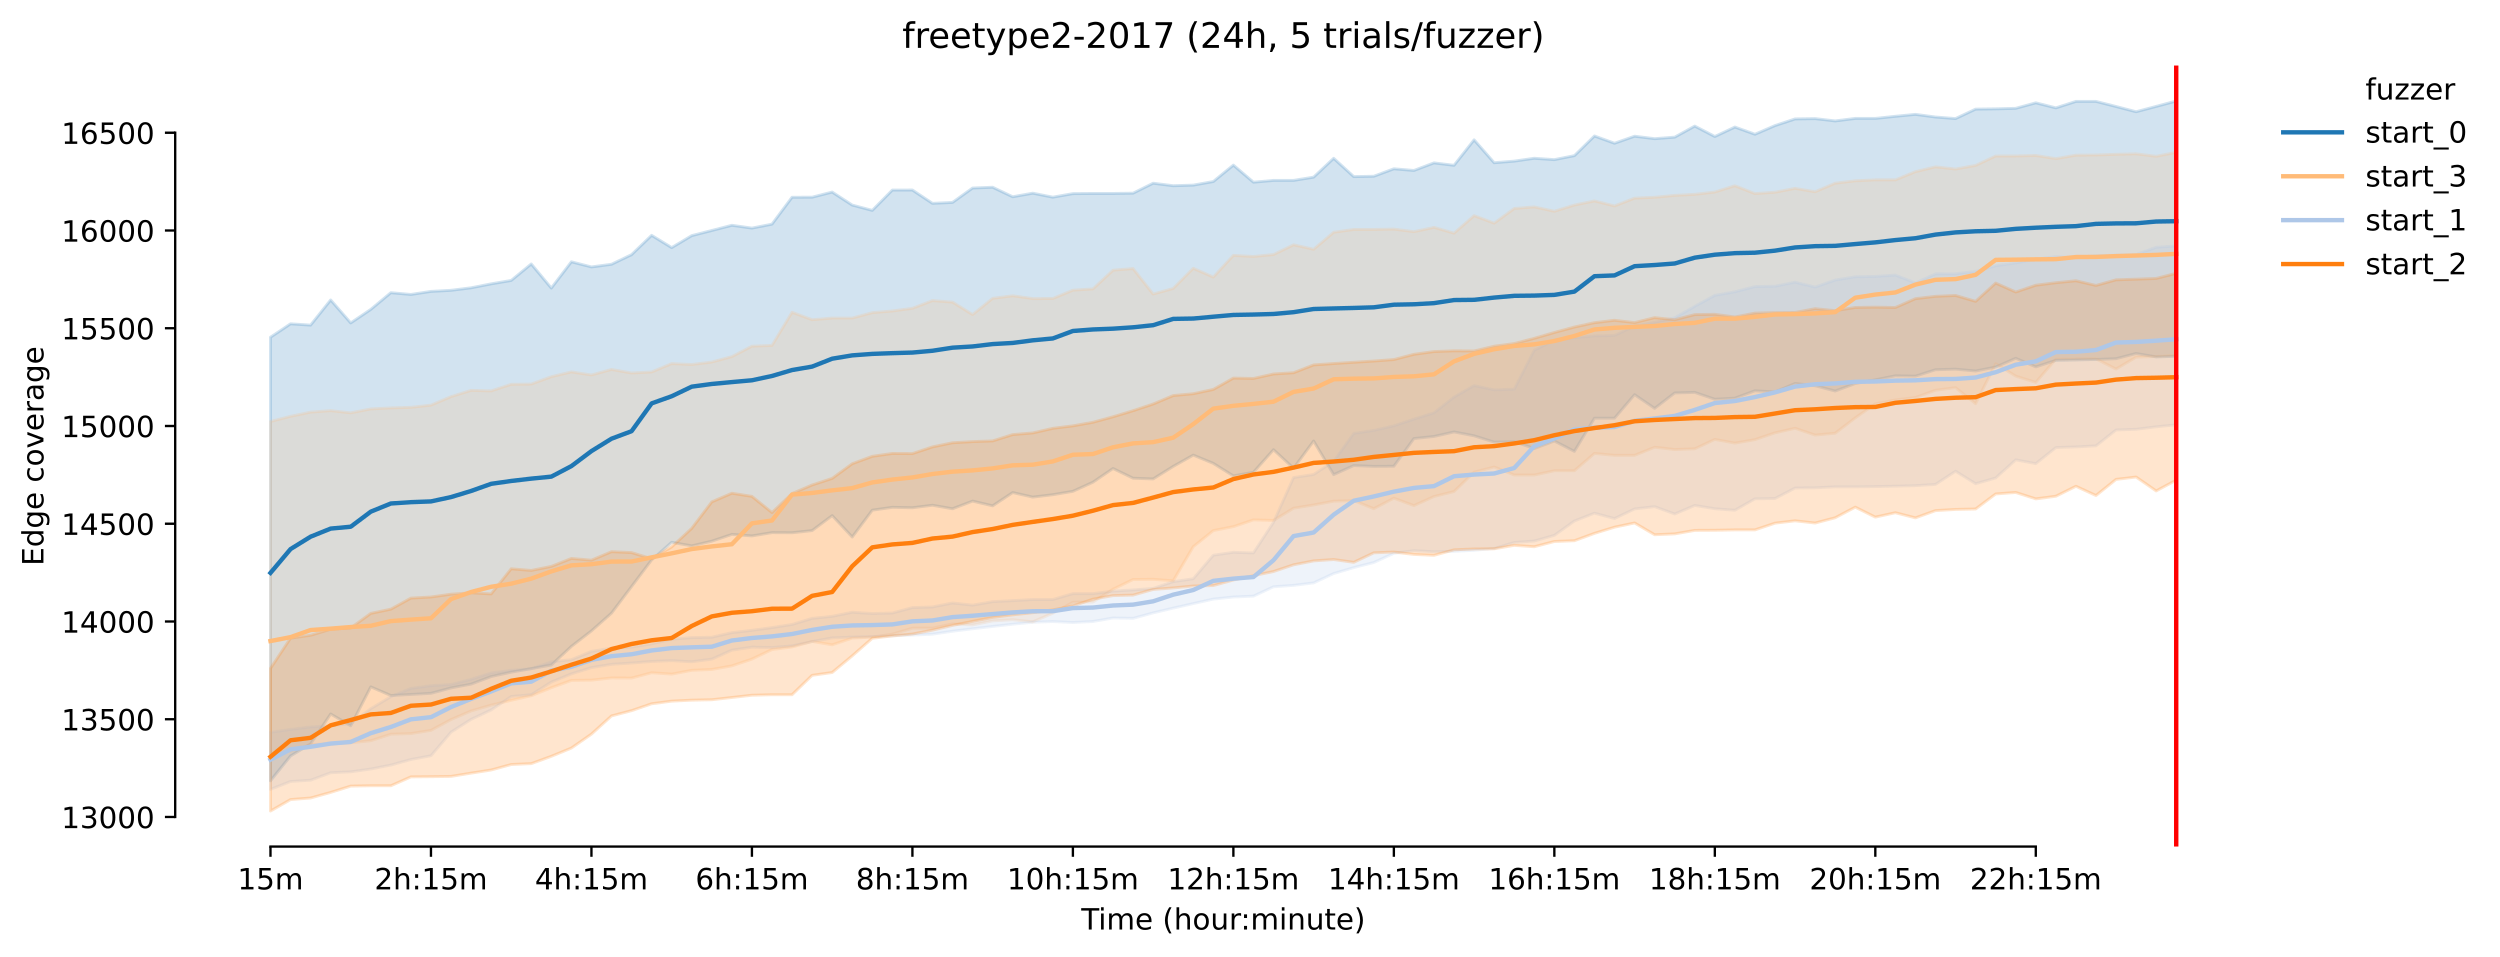 <?xml version="1.0" encoding="utf-8" standalone="no"?>
<!DOCTYPE svg PUBLIC "-//W3C//DTD SVG 1.1//EN"
  "http://www.w3.org/Graphics/SVG/1.1/DTD/svg11.dtd">
<!-- Created with matplotlib (https://matplotlib.org/) -->
<svg height="325.986pt" version="1.1" viewBox="0 0 851.782 325.986" width="851.782pt" xmlns="http://www.w3.org/2000/svg" xmlns:xlink="http://www.w3.org/1999/xlink">
 <defs>
  <style type="text/css">*{stroke-linecap:butt;stroke-linejoin:round;}</style>
 </defs>
 <g id="figure_1">
  <g id="patch_1">
   <path d="M 0 325.986 
L 851.782 325.986 
L 851.782 0 
L 0 0 
z
" style="fill:#ffffff;"/>
  </g>
  <g id="axes_1">
   <g id="patch_2">
    <path d="M 59.691 288.43 
L 773.931 288.43 
L 773.931 22.318 
L 59.691 22.318 
z
" style="fill:#ffffff;"/>
   </g>
   <g id="PolyCollection_1">
    <defs>
     <path d="M 92.156 -211.086 
L 92.156 -59.957 
L 98.991 -68.423 
L 105.826 -72.526 
L 112.661 -82.721 
L 119.495 -78.694 
L 126.33 -91.957 
L 133.165 -89.018 
L 140 -89.378 
L 146.835 -89.764 
L 153.67 -91.603 
L 160.504 -92.895 
L 167.339 -95.479 
L 174.174 -96.971 
L 181.009 -98.184 
L 187.844 -99.396 
L 194.679 -105.751 
L 201.513 -111.039 
L 208.348 -117.087 
L 215.183 -126.149 
L 222.018 -135.205 
L 228.853 -141.213 
L 235.688 -140.001 
L 242.522 -141.6 
L 249.357 -143.904 
L 256.192 -143.398 
L 263.027 -144.517 
L 269.862 -144.477 
L 276.697 -145.21 
L 283.531 -150.312 
L 290.366 -143.012 
L 297.201 -152.164 
L 304.036 -153.131 
L 310.871 -152.99 
L 317.706 -153.842 
L 324.54 -152.643 
L 331.375 -155.258 
L 338.21 -153.643 
L 345.045 -158.172 
L 351.88 -156.613 
L 358.715 -157.435 
L 365.549 -158.585 
L 372.384 -161.696 
L 379.219 -166.365 
L 386.054 -163.048 
L 392.889 -162.808 
L 399.724 -167.071 
L 406.558 -170.921 
L 413.393 -168.106 
L 420.228 -163.847 
L 427.063 -165.072 
L 433.898 -172.759 
L 440.733 -166.445 
L 447.567 -175.717 
L 454.402 -164.273 
L 461.237 -167.364 
L 468.072 -167.084 
L 474.907 -167.124 
L 481.742 -176.569 
L 488.576 -177.276 
L 495.411 -178.821 
L 502.246 -177.502 
L 509.081 -175.344 
L 515.916 -175.504 
L 522.751 -173.159 
L 529.585 -175.717 
L 536.42 -172.2 
L 543.255 -183.497 
L 550.09 -183.497 
L 556.925 -191.517 
L 563.76 -186.841 
L 570.594 -192.108 
L 577.429 -192.289 
L 584.264 -189.958 
L 591.099 -190.331 
L 597.934 -192.849 
L 604.769 -192.436 
L 611.603 -195.337 
L 618.438 -194.554 
L 625.273 -192.755 
L 632.108 -195.313 
L 638.943 -196.566 
L 645.778 -197.944 
L 652.612 -197.82 
L 659.447 -200.016 
L 666.282 -200.207 
L 673.117 -199.576 
L 679.952 -200.935 
L 686.787 -203.908 
L 693.621 -200.975 
L 700.456 -203.213 
L 707.291 -203.346 
L 714.126 -203.506 
L 720.961 -203.773 
L 727.796 -205.553 
L 734.63 -204.378 
L 741.465 -204.585 
L 741.465 -291.572 
L 741.465 -291.572 
L 734.63 -289.725 
L 727.796 -287.913 
L 720.961 -289.699 
L 714.126 -291.43 
L 707.291 -291.43 
L 700.456 -289.232 
L 693.621 -290.951 
L 686.787 -289.072 
L 679.952 -288.899 
L 673.117 -288.806 
L 666.282 -285.582 
L 659.447 -286.115 
L 652.612 -287.021 
L 645.778 -286.355 
L 638.943 -285.635 
L 632.108 -285.635 
L 625.273 -284.783 
L 618.438 -285.569 
L 611.603 -285.462 
L 604.769 -283.197 
L 597.934 -280.245 
L 591.099 -282.691 
L 584.264 -279.474 
L 577.429 -283.024 
L 570.594 -279.254 
L 563.76 -278.735 
L 556.925 -279.574 
L 550.09 -277.176 
L 543.255 -279.651 
L 536.42 -272.953 
L 529.585 -271.594 
L 522.751 -272.06 
L 515.916 -271.084 
L 509.081 -270.542 
L 502.246 -278.335 
L 495.411 -269.662 
L 488.576 -270.488 
L 481.742 -267.904 
L 474.907 -268.477 
L 468.072 -265.932 
L 461.237 -265.812 
L 454.402 -272.047 
L 447.567 -265.626 
L 440.733 -264.52 
L 433.898 -264.52 
L 427.063 -263.907 
L 420.228 -269.729 
L 413.393 -264.134 
L 406.558 -262.908 
L 399.724 -262.708 
L 392.889 -263.561 
L 386.054 -260.164 
L 379.219 -260.071 
L 372.384 -260.071 
L 365.549 -260.01 
L 358.715 -258.805 
L 351.88 -260.164 
L 345.045 -258.945 
L 338.21 -262.189 
L 331.375 -261.922 
L 324.54 -257.02 
L 317.706 -256.7 
L 310.871 -261.241 
L 304.036 -261.227 
L 297.201 -254.302 
L 290.366 -256.114 
L 283.531 -260.55 
L 276.697 -258.792 
L 269.862 -258.779 
L 263.027 -249.613 
L 256.192 -248.272 
L 249.357 -249.224 
L 242.522 -247.455 
L 235.688 -245.701 
L 228.853 -241.62 
L 222.018 -245.803 
L 215.183 -239.222 
L 208.348 -235.945 
L 201.513 -235.039 
L 194.679 -236.784 
L 187.844 -227.834 
L 181.009 -236.051 
L 174.174 -230.43 
L 167.339 -229.271 
L 160.504 -227.925 
L 153.67 -227.073 
L 146.835 -226.7 
L 140 -225.66 
L 133.165 -226.26 
L 126.33 -220.571 
L 119.495 -215.962 
L 112.661 -223.782 
L 105.826 -215.216 
L 98.991 -215.656 
L 92.156 -211.086 
z
" id="m83314ca099" style="stroke:#1f77b4;stroke-opacity:0.2;"/>
    </defs>
    <g clip-path="url(#pbb29472536)">
     <use style="fill:#1f77b4;fill-opacity:0.2;stroke:#1f77b4;stroke-opacity:0.2;" x="0" xlink:href="#m83314ca099" y="325.986"/>
    </g>
   </g>
   <g id="PolyCollection_2">
    <defs>
     <path d="M 92.156 -182.364 
L 92.156 -69.382 
L 98.991 -70.075 
L 105.826 -72.313 
L 112.661 -72.486 
L 119.495 -72.912 
L 126.33 -73.605 
L 133.165 -75.83 
L 140 -76.043 
L 146.835 -77.135 
L 153.67 -80.825 
L 160.504 -83.756 
L 167.339 -85.741 
L 174.174 -87.393 
L 181.009 -88.938 
L 187.844 -91.683 
L 194.679 -94.161 
L 201.513 -94.254 
L 208.348 -95 
L 215.183 -94.96 
L 222.018 -96.775 
L 228.853 -96.305 
L 235.688 -97.603 
L 242.522 -97.891 
L 249.357 -99.116 
L 256.192 -101.434 
L 263.027 -104.683 
L 269.862 -105.551 
L 276.697 -107.442 
L 283.531 -106.283 
L 290.366 -108.575 
L 297.201 -108.907 
L 304.036 -109.934 
L 310.871 -111.954 
L 317.706 -111.959 
L 324.54 -113.411 
L 331.375 -113.078 
L 338.21 -114.45 
L 345.045 -114.849 
L 351.88 -114.103 
L 358.715 -117.074 
L 365.549 -120.778 
L 372.384 -120.884 
L 379.219 -125.234 
L 386.054 -128.544 
L 392.889 -128.607 
L 399.724 -128.105 
L 406.558 -139.721 
L 413.393 -145.21 
L 420.228 -146.555 
L 427.063 -148.86 
L 433.898 -148.66 
L 440.733 -152.83 
L 447.567 -153.936 
L 454.402 -155.228 
L 461.237 -155.428 
L 468.072 -152.665 
L 474.907 -156.254 
L 481.742 -153.719 
L 488.576 -156.813 
L 495.411 -158.518 
L 502.246 -165.113 
L 509.081 -166.871 
L 515.916 -164.14 
L 522.751 -164.14 
L 529.585 -165.592 
L 536.42 -165.606 
L 543.255 -171.494 
L 550.09 -170.841 
L 556.925 -170.841 
L 563.76 -173.599 
L 570.594 -172.826 
L 577.429 -173.066 
L 584.264 -176.276 
L 591.099 -175.011 
L 597.934 -176.196 
L 604.769 -178.514 
L 611.603 -180.067 
L 618.438 -177.755 
L 625.273 -178.381 
L 632.108 -183.603 
L 638.943 -188.391 
L 645.778 -189.718 
L 652.612 -190.544 
L 659.447 -193.022 
L 666.282 -193.901 
L 673.117 -188.439 
L 679.952 -202.081 
L 686.787 -197.831 
L 693.621 -195.696 
L 700.456 -203.639 
L 707.291 -203.706 
L 714.126 -203.733 
L 720.961 -200.242 
L 727.796 -204.292 
L 734.63 -204.505 
L 741.465 -204.905 
L 741.465 -274.072 
L 741.465 -274.072 
L 734.63 -272.727 
L 727.796 -273.566 
L 720.961 -273.406 
L 714.126 -273.166 
L 707.291 -273.113 
L 700.456 -271.927 
L 693.621 -273.006 
L 686.787 -272.846 
L 679.952 -272.82 
L 673.117 -269.623 
L 666.282 -268.391 
L 659.447 -269.13 
L 652.612 -267.491 
L 645.778 -264.693 
L 638.943 -264.698 
L 632.108 -264.376 
L 625.273 -263.561 
L 618.438 -260.644 
L 611.603 -261.803 
L 604.769 -260.484 
L 597.934 -260.019 
L 591.099 -262.695 
L 584.264 -260.55 
L 577.429 -259.764 
L 570.594 -259.405 
L 563.76 -258.765 
L 556.925 -258.472 
L 550.09 -255.808 
L 543.255 -257.526 
L 536.42 -256.114 
L 529.585 -253.996 
L 522.751 -255.488 
L 515.916 -254.942 
L 509.081 -249.946 
L 502.246 -252.504 
L 495.411 -246.536 
L 488.576 -248.507 
L 481.742 -247.042 
L 474.907 -247.921 
L 468.072 -247.801 
L 461.237 -247.801 
L 454.402 -246.842 
L 447.567 -241.047 
L 440.733 -242.579 
L 433.898 -239.249 
L 427.063 -238.596 
L 420.228 -238.969 
L 413.393 -231.575 
L 406.558 -234.573 
L 399.724 -227.699 
L 392.889 -225.794 
L 386.054 -234.479 
L 379.219 -233.92 
L 372.384 -227.543 
L 365.549 -227.113 
L 358.715 -224.275 
L 351.88 -224.248 
L 345.045 -225.207 
L 338.21 -224.328 
L 331.375 -218.802 
L 324.54 -223.049 
L 317.706 -223.569 
L 310.871 -220.942 
L 304.036 -220.025 
L 297.201 -219.452 
L 290.366 -217.614 
L 283.531 -217.614 
L 276.697 -217.051 
L 269.862 -219.586 
L 263.027 -208.289 
L 256.192 -208.036 
L 249.357 -204.479 
L 242.522 -202.634 
L 235.688 -201.788 
L 228.853 -202.094 
L 222.018 -199.243 
L 215.183 -198.9 
L 208.348 -200.098 
L 201.513 -198.225 
L 194.679 -199.27 
L 187.844 -197.631 
L 181.009 -195.127 
L 174.174 -195.034 
L 167.339 -192.791 
L 160.504 -192.982 
L 153.67 -190.84 
L 146.835 -187.946 
L 140 -187.2 
L 133.165 -187 
L 126.33 -186.654 
L 119.495 -185.314 
L 112.661 -186.072 
L 105.826 -185.562 
L 98.991 -184.136 
L 92.156 -182.364 
z
" id="m5f2eb2b569" style="stroke:#ffbb78;stroke-opacity:0.2;"/>
    </defs>
    <g clip-path="url(#pbb29472536)">
     <use style="fill:#ffbb78;fill-opacity:0.2;stroke:#ffbb78;stroke-opacity:0.2;" x="0" xlink:href="#m5f2eb2b569" y="325.986"/>
    </g>
   </g>
   <g id="PolyCollection_3">
    <defs>
     <path d="M 92.156 -76.456 
L 92.156 -57.046 
L 98.991 -59.737 
L 105.826 -60.177 
L 112.661 -62.708 
L 119.495 -63.014 
L 126.33 -63.987 
L 133.165 -65.332 
L 140 -67.224 
L 146.835 -68.503 
L 153.67 -76.536 
L 160.504 -80.892 
L 167.339 -84.103 
L 174.174 -88.685 
L 181.009 -89.285 
L 187.844 -93.601 
L 194.679 -96.399 
L 201.513 -98.526 
L 208.348 -99.649 
L 215.183 -100.089 
L 222.018 -100.622 
L 228.853 -100.901 
L 235.688 -100.515 
L 242.522 -101.416 
L 249.357 -104.472 
L 256.192 -105.492 
L 263.027 -105.351 
L 269.862 -105.924 
L 276.697 -107.389 
L 283.531 -108.654 
L 290.366 -108.921 
L 297.201 -109.081 
L 304.036 -109.361 
L 310.871 -109.614 
L 317.706 -109.907 
L 324.54 -110.919 
L 331.375 -111.759 
L 338.21 -112.545 
L 345.045 -113.316 
L 351.88 -113.983 
L 358.715 -114.223 
L 365.549 -113.89 
L 372.384 -114.237 
L 379.219 -115.432 
L 386.054 -115.302 
L 392.889 -117.181 
L 399.724 -118.793 
L 406.558 -120.338 
L 413.393 -121.87 
L 420.228 -122.576 
L 427.063 -122.869 
L 433.898 -126.066 
L 440.733 -126.546 
L 447.567 -127.385 
L 454.402 -130.582 
L 461.237 -132.594 
L 468.072 -134.339 
L 474.907 -137.47 
L 481.742 -138.389 
L 488.576 -138.003 
L 495.411 -138.149 
L 502.246 -138.496 
L 509.081 -139.108 
L 515.916 -141.16 
L 522.751 -141.666 
L 529.585 -143.6 
L 536.42 -148.487 
L 543.255 -151.151 
L 550.09 -149.313 
L 556.925 -152.597 
L 563.76 -153.376 
L 570.594 -150.872 
L 577.429 -153.789 
L 584.264 -152.653 
L 591.099 -152.151 
L 597.934 -156.044 
L 604.769 -156.147 
L 611.603 -159.718 
L 618.438 -159.797 
L 625.273 -160.117 
L 632.108 -160.117 
L 638.943 -160.21 
L 645.778 -160.343 
L 652.612 -160.53 
L 659.447 -160.952 
L 666.282 -165.446 
L 673.117 -161.196 
L 679.952 -163.149 
L 686.787 -169.322 
L 693.621 -168.03 
L 700.456 -173.505 
L 707.291 -173.719 
L 714.126 -174.092 
L 720.961 -179.5 
L 727.796 -179.727 
L 734.63 -180.579 
L 741.465 -181.245 
L 741.465 -242.193 
L 741.465 -242.193 
L 734.63 -241.74 
L 727.796 -239.249 
L 720.961 -239.049 
L 714.126 -238.876 
L 707.291 -238.196 
L 700.456 -238.569 
L 693.621 -237.703 
L 686.787 -236.398 
L 679.952 -235.412 
L 673.117 -233.534 
L 666.282 -232.708 
L 659.447 -232.668 
L 652.612 -229.59 
L 645.778 -232.255 
L 638.943 -231.802 
L 632.108 -231.682 
L 625.273 -230.563 
L 618.438 -228.178 
L 611.603 -229.83 
L 604.769 -228.458 
L 597.934 -228.338 
L 591.099 -226.566 
L 584.264 -225.354 
L 577.429 -221.624 
L 570.594 -217.709 
L 563.76 -216.149 
L 556.925 -214.923 
L 550.09 -211.686 
L 543.255 -211.526 
L 536.42 -210.913 
L 529.585 -210.034 
L 522.751 -206.677 
L 515.916 -193.368 
L 509.081 -193.155 
L 502.246 -194.621 
L 495.411 -190.704 
L 488.576 -185.335 
L 481.742 -183.177 
L 474.907 -180.899 
L 468.072 -179.34 
L 461.237 -178.315 
L 454.402 -168.789 
L 447.567 -164.313 
L 440.733 -163.261 
L 433.898 -148.007 
L 427.063 -137.59 
L 420.228 -137.803 
L 413.393 -136.811 
L 406.558 -128.784 
L 399.724 -127.798 
L 392.889 -125.493 
L 386.054 -124.987 
L 379.219 -124.574 
L 372.384 -123.722 
L 365.549 -123.722 
L 358.715 -121.71 
L 351.88 -121.71 
L 345.045 -121.337 
L 338.21 -120.991 
L 331.375 -119.797 
L 324.54 -120.54 
L 317.706 -119.179 
L 310.871 -118.966 
L 304.036 -117.114 
L 297.201 -116.941 
L 290.366 -117.38 
L 283.531 -115.988 
L 276.697 -115.289 
L 269.862 -113.212 
L 263.027 -112.145 
L 256.192 -111.212 
L 249.357 -110.426 
L 242.522 -108.868 
L 235.688 -108.735 
L 228.853 -108.228 
L 222.018 -106.616 
L 215.183 -105.511 
L 208.348 -105.164 
L 201.513 -104.049 
L 194.679 -101.221 
L 187.844 -100.515 
L 181.009 -98.132 
L 174.174 -97.638 
L 167.339 -96.705 
L 160.504 -94.534 
L 153.67 -92.775 
L 146.835 -92.362 
L 140 -91.443 
L 133.165 -88.632 
L 126.33 -84.529 
L 119.495 -79.4 
L 112.661 -78.721 
L 105.826 -78.308 
L 98.991 -77.455 
L 92.156 -76.456 
z
" id="ma260914432" style="stroke:#aec7e8;stroke-opacity:0.2;"/>
    </defs>
    <g clip-path="url(#pbb29472536)">
     <use style="fill:#aec7e8;fill-opacity:0.2;stroke:#aec7e8;stroke-opacity:0.2;" x="0" xlink:href="#ma260914432" y="325.986"/>
    </g>
   </g>
   <g id="PolyCollection_4">
    <defs>
     <path d="M 92.156 -98.251 
L 92.156 -49.652 
L 98.991 -53.565 
L 105.826 -54.096 
L 112.661 -56.006 
L 119.495 -58.152 
L 126.33 -58.271 
L 133.165 -58.271 
L 140 -61.296 
L 146.835 -61.362 
L 153.67 -61.455 
L 160.504 -62.574 
L 167.339 -63.64 
L 174.174 -65.505 
L 181.009 -65.812 
L 187.844 -68.303 
L 194.679 -71.114 
L 201.513 -75.868 
L 208.348 -82.065 
L 215.183 -83.863 
L 222.018 -86.207 
L 228.853 -87.1 
L 235.688 -87.433 
L 242.522 -87.577 
L 249.357 -88.339 
L 256.192 -89.112 
L 263.027 -89.285 
L 269.862 -89.285 
L 276.697 -95.892 
L 283.531 -96.852 
L 290.366 -102.527 
L 297.201 -108.521 
L 304.036 -109.321 
L 310.871 -109.96 
L 317.706 -111.292 
L 324.54 -112.904 
L 331.375 -114.287 
L 338.21 -115.622 
L 345.045 -116.501 
L 351.88 -117.234 
L 358.715 -118.193 
L 365.549 -119.542 
L 372.384 -121.843 
L 379.219 -123.056 
L 386.054 -123.229 
L 392.889 -125.16 
L 399.724 -125.667 
L 406.558 -126.329 
L 413.393 -126.479 
L 420.228 -128.371 
L 427.063 -129.849 
L 433.898 -131.262 
L 440.733 -133.553 
L 447.567 -134.885 
L 454.402 -135.352 
L 461.237 -134.392 
L 468.072 -137.631 
L 474.907 -137.895 
L 481.742 -137.093 
L 488.576 -136.777 
L 495.411 -138.656 
L 502.246 -138.949 
L 509.081 -139.007 
L 515.916 -140.174 
L 522.751 -139.708 
L 529.585 -141.496 
L 536.42 -141.759 
L 543.255 -144.264 
L 550.09 -146.37 
L 556.925 -147.808 
L 563.76 -143.798 
L 570.594 -144.084 
L 577.429 -145.276 
L 584.264 -145.316 
L 591.099 -145.45 
L 597.934 -145.45 
L 604.769 -147.741 
L 611.603 -148.54 
L 618.438 -147.781 
L 625.273 -149.579 
L 632.108 -153.19 
L 638.943 -149.795 
L 645.778 -151.298 
L 652.612 -149.539 
L 659.447 -152.016 
L 666.282 -152.417 
L 673.117 -152.563 
L 679.952 -157.692 
L 686.787 -158.199 
L 693.621 -156.014 
L 700.456 -156.908 
L 707.291 -160.303 
L 714.126 -157.16 
L 720.961 -162.648 
L 727.796 -163.461 
L 734.63 -158.718 
L 741.465 -162.395 
L 741.465 -232.865 
L 741.465 -232.865 
L 734.63 -231.109 
L 727.796 -230.869 
L 720.961 -230.643 
L 714.126 -228.731 
L 707.291 -230.323 
L 700.456 -229.657 
L 693.621 -228.804 
L 686.787 -226.487 
L 679.952 -229.537 
L 673.117 -223.314 
L 666.282 -225.314 
L 659.447 -225.021 
L 652.612 -224.222 
L 645.778 -221.211 
L 638.943 -221.331 
L 632.108 -221.224 
L 625.273 -220.132 
L 618.438 -220.811 
L 611.603 -219.526 
L 604.769 -219.466 
L 597.934 -219.306 
L 591.099 -217.978 
L 584.264 -218.893 
L 577.429 -218.8 
L 570.594 -217.041 
L 563.76 -217.761 
L 556.925 -216.068 
L 550.09 -216.855 
L 543.255 -216.042 
L 536.42 -214.563 
L 529.585 -212.698 
L 522.751 -210.713 
L 515.916 -208.928 
L 509.081 -208.022 
L 502.246 -206.397 
L 495.411 -206.45 
L 488.576 -206.197 
L 481.742 -205.265 
L 474.907 -203.48 
L 468.072 -202.973 
L 461.237 -202.547 
L 454.402 -202.121 
L 447.567 -201.655 
L 440.733 -198.99 
L 433.898 -198.564 
L 427.063 -197.032 
L 420.228 -197.165 
L 413.393 -193.302 
L 406.558 -191.836 
L 399.724 -191.21 
L 392.889 -188.333 
L 386.054 -186.055 
L 379.219 -183.976 
L 372.384 -182.111 
L 365.549 -180.886 
L 358.715 -180.046 
L 351.88 -178.477 
L 345.045 -177.915 
L 338.21 -175.757 
L 331.375 -175.517 
L 324.54 -175.131 
L 317.706 -173.719 
L 310.871 -171.441 
L 304.036 -171.481 
L 297.201 -170.508 
L 290.366 -167.99 
L 283.531 -162.981 
L 276.697 -160.743 
L 269.862 -157.826 
L 263.027 -151.351 
L 256.192 -156.866 
L 249.357 -157.932 
L 242.522 -154.988 
L 235.688 -145.969 
L 228.853 -139.641 
L 222.018 -135.618 
L 215.183 -137.71 
L 208.348 -138.016 
L 201.513 -135.125 
L 194.679 -135.711 
L 187.844 -133.007 
L 181.009 -131.622 
L 174.174 -132.194 
L 167.339 -123.628 
L 160.504 -124.001 
L 153.67 -123.539 
L 146.835 -122.576 
L 140 -122.203 
L 133.165 -118.433 
L 126.33 -116.994 
L 119.495 -112.038 
L 112.661 -111.585 
L 105.826 -109.534 
L 98.991 -108.561 
L 92.156 -98.251 
z
" id="m222be77b20" style="stroke:#ff7f0e;stroke-opacity:0.2;"/>
    </defs>
    <g clip-path="url(#pbb29472536)">
     <use style="fill:#ff7f0e;fill-opacity:0.2;stroke:#ff7f0e;stroke-opacity:0.2;" x="0" xlink:href="#m222be77b20" y="325.986"/>
    </g>
   </g>
   <g id="matplotlib.axis_1">
    <g id="xtick_1">
     <g id="line2d_1">
      <defs>
       <path d="M 0 0 
L 0 3.5 
" id="m35769b4f6f" style="stroke:#000000;stroke-width:0.8;"/>
      </defs>
      <g>
       <use style="stroke:#000000;stroke-width:0.8;" x="92.156" xlink:href="#m35769b4f6f" y="288.43"/>
      </g>
     </g>
     <g id="text_1">
      <!-- 15m -->
      <g transform="translate(80.923 303.029)scale(0.1 -0.1)">
       <defs>
        <path d="M 12.406 8.297 
L 28.516 8.297 
L 28.516 63.922 
L 10.984 60.406 
L 10.984 69.391 
L 28.422 72.906 
L 38.281 72.906 
L 38.281 8.297 
L 54.391 8.297 
L 54.391 0 
L 12.406 0 
z
" id="DejaVuSans-49"/>
        <path d="M 10.797 72.906 
L 49.516 72.906 
L 49.516 64.594 
L 19.828 64.594 
L 19.828 46.734 
Q 21.969 47.469 24.109 47.828 
Q 26.266 48.188 28.422 48.188 
Q 40.625 48.188 47.75 41.5 
Q 54.891 34.812 54.891 23.391 
Q 54.891 11.625 47.562 5.094 
Q 40.234 -1.422 26.906 -1.422 
Q 22.312 -1.422 17.547 -0.641 
Q 12.797 0.141 7.719 1.703 
L 7.719 11.625 
Q 12.109 9.234 16.797 8.062 
Q 21.484 6.891 26.703 6.891 
Q 35.156 6.891 40.078 11.328 
Q 45.016 15.766 45.016 23.391 
Q 45.016 31 40.078 35.438 
Q 35.156 39.891 26.703 39.891 
Q 22.75 39.891 18.812 39.016 
Q 14.891 38.141 10.797 36.281 
z
" id="DejaVuSans-53"/>
        <path d="M 52 44.188 
Q 55.375 50.25 60.062 53.125 
Q 64.75 56 71.094 56 
Q 79.641 56 84.281 50.016 
Q 88.922 44.047 88.922 33.016 
L 88.922 0 
L 79.891 0 
L 79.891 32.719 
Q 79.891 40.578 77.094 44.375 
Q 74.312 48.188 68.609 48.188 
Q 61.625 48.188 57.562 43.547 
Q 53.516 38.922 53.516 30.906 
L 53.516 0 
L 44.484 0 
L 44.484 32.719 
Q 44.484 40.625 41.703 44.406 
Q 38.922 48.188 33.109 48.188 
Q 26.219 48.188 22.156 43.531 
Q 18.109 38.875 18.109 30.906 
L 18.109 0 
L 9.078 0 
L 9.078 54.688 
L 18.109 54.688 
L 18.109 46.188 
Q 21.188 51.219 25.484 53.609 
Q 29.781 56 35.688 56 
Q 41.656 56 45.828 52.969 
Q 50 49.953 52 44.188 
z
" id="DejaVuSans-109"/>
       </defs>
       <use xlink:href="#DejaVuSans-49"/>
       <use x="63.623" xlink:href="#DejaVuSans-53"/>
       <use x="127.246" xlink:href="#DejaVuSans-109"/>
      </g>
     </g>
    </g>
    <g id="xtick_2">
     <g id="line2d_2">
      <g>
       <use style="stroke:#000000;stroke-width:0.8;" x="146.835" xlink:href="#m35769b4f6f" y="288.43"/>
      </g>
     </g>
     <g id="text_2">
      <!-- 2h:15m -->
      <g transform="translate(127.568 303.029)scale(0.1 -0.1)">
       <defs>
        <path d="M 19.188 8.297 
L 53.609 8.297 
L 53.609 0 
L 7.328 0 
L 7.328 8.297 
Q 12.938 14.109 22.625 23.891 
Q 32.328 33.688 34.812 36.531 
Q 39.547 41.844 41.422 45.531 
Q 43.312 49.219 43.312 52.781 
Q 43.312 58.594 39.234 62.25 
Q 35.156 65.922 28.609 65.922 
Q 23.969 65.922 18.812 64.312 
Q 13.672 62.703 7.812 59.422 
L 7.812 69.391 
Q 13.766 71.781 18.938 73 
Q 24.125 74.219 28.422 74.219 
Q 39.75 74.219 46.484 68.547 
Q 53.219 62.891 53.219 53.422 
Q 53.219 48.922 51.531 44.891 
Q 49.859 40.875 45.406 35.406 
Q 44.188 33.984 37.641 27.219 
Q 31.109 20.453 19.188 8.297 
z
" id="DejaVuSans-50"/>
        <path d="M 54.891 33.016 
L 54.891 0 
L 45.906 0 
L 45.906 32.719 
Q 45.906 40.484 42.875 44.328 
Q 39.844 48.188 33.797 48.188 
Q 26.516 48.188 22.312 43.547 
Q 18.109 38.922 18.109 30.906 
L 18.109 0 
L 9.078 0 
L 9.078 75.984 
L 18.109 75.984 
L 18.109 46.188 
Q 21.344 51.125 25.703 53.562 
Q 30.078 56 35.797 56 
Q 45.219 56 50.047 50.172 
Q 54.891 44.344 54.891 33.016 
z
" id="DejaVuSans-104"/>
        <path d="M 11.719 12.406 
L 22.016 12.406 
L 22.016 0 
L 11.719 0 
z
M 11.719 51.703 
L 22.016 51.703 
L 22.016 39.312 
L 11.719 39.312 
z
" id="DejaVuSans-58"/>
       </defs>
       <use xlink:href="#DejaVuSans-50"/>
       <use x="63.623" xlink:href="#DejaVuSans-104"/>
       <use x="127.002" xlink:href="#DejaVuSans-58"/>
       <use x="160.693" xlink:href="#DejaVuSans-49"/>
       <use x="224.316" xlink:href="#DejaVuSans-53"/>
       <use x="287.939" xlink:href="#DejaVuSans-109"/>
      </g>
     </g>
    </g>
    <g id="xtick_3">
     <g id="line2d_3">
      <g>
       <use style="stroke:#000000;stroke-width:0.8;" x="201.513" xlink:href="#m35769b4f6f" y="288.43"/>
      </g>
     </g>
     <g id="text_3">
      <!-- 4h:15m -->
      <g transform="translate(182.246 303.029)scale(0.1 -0.1)">
       <defs>
        <path d="M 37.797 64.312 
L 12.891 25.391 
L 37.797 25.391 
z
M 35.203 72.906 
L 47.609 72.906 
L 47.609 25.391 
L 58.016 25.391 
L 58.016 17.188 
L 47.609 17.188 
L 47.609 0 
L 37.797 0 
L 37.797 17.188 
L 4.891 17.188 
L 4.891 26.703 
z
" id="DejaVuSans-52"/>
       </defs>
       <use xlink:href="#DejaVuSans-52"/>
       <use x="63.623" xlink:href="#DejaVuSans-104"/>
       <use x="127.002" xlink:href="#DejaVuSans-58"/>
       <use x="160.693" xlink:href="#DejaVuSans-49"/>
       <use x="224.316" xlink:href="#DejaVuSans-53"/>
       <use x="287.939" xlink:href="#DejaVuSans-109"/>
      </g>
     </g>
    </g>
    <g id="xtick_4">
     <g id="line2d_4">
      <g>
       <use style="stroke:#000000;stroke-width:0.8;" x="256.192" xlink:href="#m35769b4f6f" y="288.43"/>
      </g>
     </g>
     <g id="text_4">
      <!-- 6h:15m -->
      <g transform="translate(236.925 303.029)scale(0.1 -0.1)">
       <defs>
        <path d="M 33.016 40.375 
Q 26.375 40.375 22.484 35.828 
Q 18.609 31.297 18.609 23.391 
Q 18.609 15.531 22.484 10.953 
Q 26.375 6.391 33.016 6.391 
Q 39.656 6.391 43.531 10.953 
Q 47.406 15.531 47.406 23.391 
Q 47.406 31.297 43.531 35.828 
Q 39.656 40.375 33.016 40.375 
z
M 52.594 71.297 
L 52.594 62.312 
Q 48.875 64.062 45.094 64.984 
Q 41.312 65.922 37.594 65.922 
Q 27.828 65.922 22.672 59.328 
Q 17.531 52.734 16.797 39.406 
Q 19.672 43.656 24.016 45.922 
Q 28.375 48.188 33.594 48.188 
Q 44.578 48.188 50.953 41.516 
Q 57.328 34.859 57.328 23.391 
Q 57.328 12.156 50.688 5.359 
Q 44.047 -1.422 33.016 -1.422 
Q 20.359 -1.422 13.672 8.266 
Q 6.984 17.969 6.984 36.375 
Q 6.984 53.656 15.188 63.938 
Q 23.391 74.219 37.203 74.219 
Q 40.922 74.219 44.703 73.484 
Q 48.484 72.75 52.594 71.297 
z
" id="DejaVuSans-54"/>
       </defs>
       <use xlink:href="#DejaVuSans-54"/>
       <use x="63.623" xlink:href="#DejaVuSans-104"/>
       <use x="127.002" xlink:href="#DejaVuSans-58"/>
       <use x="160.693" xlink:href="#DejaVuSans-49"/>
       <use x="224.316" xlink:href="#DejaVuSans-53"/>
       <use x="287.939" xlink:href="#DejaVuSans-109"/>
      </g>
     </g>
    </g>
    <g id="xtick_5">
     <g id="line2d_5">
      <g>
       <use style="stroke:#000000;stroke-width:0.8;" x="310.871" xlink:href="#m35769b4f6f" y="288.43"/>
      </g>
     </g>
     <g id="text_5">
      <!-- 8h:15m -->
      <g transform="translate(291.604 303.029)scale(0.1 -0.1)">
       <defs>
        <path d="M 31.781 34.625 
Q 24.75 34.625 20.719 30.859 
Q 16.703 27.094 16.703 20.516 
Q 16.703 13.922 20.719 10.156 
Q 24.75 6.391 31.781 6.391 
Q 38.812 6.391 42.859 10.172 
Q 46.922 13.969 46.922 20.516 
Q 46.922 27.094 42.891 30.859 
Q 38.875 34.625 31.781 34.625 
z
M 21.922 38.812 
Q 15.578 40.375 12.031 44.719 
Q 8.5 49.078 8.5 55.328 
Q 8.5 64.062 14.719 69.141 
Q 20.953 74.219 31.781 74.219 
Q 42.672 74.219 48.875 69.141 
Q 55.078 64.062 55.078 55.328 
Q 55.078 49.078 51.531 44.719 
Q 48 40.375 41.703 38.812 
Q 48.828 37.156 52.797 32.312 
Q 56.781 27.484 56.781 20.516 
Q 56.781 9.906 50.312 4.234 
Q 43.844 -1.422 31.781 -1.422 
Q 19.734 -1.422 13.25 4.234 
Q 6.781 9.906 6.781 20.516 
Q 6.781 27.484 10.781 32.312 
Q 14.797 37.156 21.922 38.812 
z
M 18.312 54.391 
Q 18.312 48.734 21.844 45.562 
Q 25.391 42.391 31.781 42.391 
Q 38.141 42.391 41.719 45.562 
Q 45.312 48.734 45.312 54.391 
Q 45.312 60.062 41.719 63.234 
Q 38.141 66.406 31.781 66.406 
Q 25.391 66.406 21.844 63.234 
Q 18.312 60.062 18.312 54.391 
z
" id="DejaVuSans-56"/>
       </defs>
       <use xlink:href="#DejaVuSans-56"/>
       <use x="63.623" xlink:href="#DejaVuSans-104"/>
       <use x="127.002" xlink:href="#DejaVuSans-58"/>
       <use x="160.693" xlink:href="#DejaVuSans-49"/>
       <use x="224.316" xlink:href="#DejaVuSans-53"/>
       <use x="287.939" xlink:href="#DejaVuSans-109"/>
      </g>
     </g>
    </g>
    <g id="xtick_6">
     <g id="line2d_6">
      <g>
       <use style="stroke:#000000;stroke-width:0.8;" x="365.549" xlink:href="#m35769b4f6f" y="288.43"/>
      </g>
     </g>
     <g id="text_6">
      <!-- 10h:15m -->
      <g transform="translate(343.101 303.029)scale(0.1 -0.1)">
       <defs>
        <path d="M 31.781 66.406 
Q 24.172 66.406 20.328 58.906 
Q 16.5 51.422 16.5 36.375 
Q 16.5 21.391 20.328 13.891 
Q 24.172 6.391 31.781 6.391 
Q 39.453 6.391 43.281 13.891 
Q 47.125 21.391 47.125 36.375 
Q 47.125 51.422 43.281 58.906 
Q 39.453 66.406 31.781 66.406 
z
M 31.781 74.219 
Q 44.047 74.219 50.516 64.516 
Q 56.984 54.828 56.984 36.375 
Q 56.984 17.969 50.516 8.266 
Q 44.047 -1.422 31.781 -1.422 
Q 19.531 -1.422 13.062 8.266 
Q 6.594 17.969 6.594 36.375 
Q 6.594 54.828 13.062 64.516 
Q 19.531 74.219 31.781 74.219 
z
" id="DejaVuSans-48"/>
       </defs>
       <use xlink:href="#DejaVuSans-49"/>
       <use x="63.623" xlink:href="#DejaVuSans-48"/>
       <use x="127.246" xlink:href="#DejaVuSans-104"/>
       <use x="190.625" xlink:href="#DejaVuSans-58"/>
       <use x="224.316" xlink:href="#DejaVuSans-49"/>
       <use x="287.939" xlink:href="#DejaVuSans-53"/>
       <use x="351.562" xlink:href="#DejaVuSans-109"/>
      </g>
     </g>
    </g>
    <g id="xtick_7">
     <g id="line2d_7">
      <g>
       <use style="stroke:#000000;stroke-width:0.8;" x="420.228" xlink:href="#m35769b4f6f" y="288.43"/>
      </g>
     </g>
     <g id="text_7">
      <!-- 12h:15m -->
      <g transform="translate(397.78 303.029)scale(0.1 -0.1)">
       <use xlink:href="#DejaVuSans-49"/>
       <use x="63.623" xlink:href="#DejaVuSans-50"/>
       <use x="127.246" xlink:href="#DejaVuSans-104"/>
       <use x="190.625" xlink:href="#DejaVuSans-58"/>
       <use x="224.316" xlink:href="#DejaVuSans-49"/>
       <use x="287.939" xlink:href="#DejaVuSans-53"/>
       <use x="351.562" xlink:href="#DejaVuSans-109"/>
      </g>
     </g>
    </g>
    <g id="xtick_8">
     <g id="line2d_8">
      <g>
       <use style="stroke:#000000;stroke-width:0.8;" x="474.907" xlink:href="#m35769b4f6f" y="288.43"/>
      </g>
     </g>
     <g id="text_8">
      <!-- 14h:15m -->
      <g transform="translate(452.458 303.029)scale(0.1 -0.1)">
       <use xlink:href="#DejaVuSans-49"/>
       <use x="63.623" xlink:href="#DejaVuSans-52"/>
       <use x="127.246" xlink:href="#DejaVuSans-104"/>
       <use x="190.625" xlink:href="#DejaVuSans-58"/>
       <use x="224.316" xlink:href="#DejaVuSans-49"/>
       <use x="287.939" xlink:href="#DejaVuSans-53"/>
       <use x="351.562" xlink:href="#DejaVuSans-109"/>
      </g>
     </g>
    </g>
    <g id="xtick_9">
     <g id="line2d_9">
      <g>
       <use style="stroke:#000000;stroke-width:0.8;" x="529.585" xlink:href="#m35769b4f6f" y="288.43"/>
      </g>
     </g>
     <g id="text_9">
      <!-- 16h:15m -->
      <g transform="translate(507.137 303.029)scale(0.1 -0.1)">
       <use xlink:href="#DejaVuSans-49"/>
       <use x="63.623" xlink:href="#DejaVuSans-54"/>
       <use x="127.246" xlink:href="#DejaVuSans-104"/>
       <use x="190.625" xlink:href="#DejaVuSans-58"/>
       <use x="224.316" xlink:href="#DejaVuSans-49"/>
       <use x="287.939" xlink:href="#DejaVuSans-53"/>
       <use x="351.562" xlink:href="#DejaVuSans-109"/>
      </g>
     </g>
    </g>
    <g id="xtick_10">
     <g id="line2d_10">
      <g>
       <use style="stroke:#000000;stroke-width:0.8;" x="584.264" xlink:href="#m35769b4f6f" y="288.43"/>
      </g>
     </g>
     <g id="text_10">
      <!-- 18h:15m -->
      <g transform="translate(561.816 303.029)scale(0.1 -0.1)">
       <use xlink:href="#DejaVuSans-49"/>
       <use x="63.623" xlink:href="#DejaVuSans-56"/>
       <use x="127.246" xlink:href="#DejaVuSans-104"/>
       <use x="190.625" xlink:href="#DejaVuSans-58"/>
       <use x="224.316" xlink:href="#DejaVuSans-49"/>
       <use x="287.939" xlink:href="#DejaVuSans-53"/>
       <use x="351.562" xlink:href="#DejaVuSans-109"/>
      </g>
     </g>
    </g>
    <g id="xtick_11">
     <g id="line2d_11">
      <g>
       <use style="stroke:#000000;stroke-width:0.8;" x="638.943" xlink:href="#m35769b4f6f" y="288.43"/>
      </g>
     </g>
     <g id="text_11">
      <!-- 20h:15m -->
      <g transform="translate(616.494 303.029)scale(0.1 -0.1)">
       <use xlink:href="#DejaVuSans-50"/>
       <use x="63.623" xlink:href="#DejaVuSans-48"/>
       <use x="127.246" xlink:href="#DejaVuSans-104"/>
       <use x="190.625" xlink:href="#DejaVuSans-58"/>
       <use x="224.316" xlink:href="#DejaVuSans-49"/>
       <use x="287.939" xlink:href="#DejaVuSans-53"/>
       <use x="351.562" xlink:href="#DejaVuSans-109"/>
      </g>
     </g>
    </g>
    <g id="xtick_12">
     <g id="line2d_12">
      <g>
       <use style="stroke:#000000;stroke-width:0.8;" x="693.621" xlink:href="#m35769b4f6f" y="288.43"/>
      </g>
     </g>
     <g id="text_12">
      <!-- 22h:15m -->
      <g transform="translate(671.173 303.029)scale(0.1 -0.1)">
       <use xlink:href="#DejaVuSans-50"/>
       <use x="63.623" xlink:href="#DejaVuSans-50"/>
       <use x="127.246" xlink:href="#DejaVuSans-104"/>
       <use x="190.625" xlink:href="#DejaVuSans-58"/>
       <use x="224.316" xlink:href="#DejaVuSans-49"/>
       <use x="287.939" xlink:href="#DejaVuSans-53"/>
       <use x="351.562" xlink:href="#DejaVuSans-109"/>
      </g>
     </g>
    </g>
    <g id="text_13">
     <!-- Time (hour:minute) -->
     <g transform="translate(368.404 316.707)scale(0.1 -0.1)">
      <defs>
       <path d="M -0.297 72.906 
L 61.375 72.906 
L 61.375 64.594 
L 35.5 64.594 
L 35.5 0 
L 25.594 0 
L 25.594 64.594 
L -0.297 64.594 
z
" id="DejaVuSans-84"/>
       <path d="M 9.422 54.688 
L 18.406 54.688 
L 18.406 0 
L 9.422 0 
z
M 9.422 75.984 
L 18.406 75.984 
L 18.406 64.594 
L 9.422 64.594 
z
" id="DejaVuSans-105"/>
       <path d="M 56.203 29.594 
L 56.203 25.203 
L 14.891 25.203 
Q 15.484 15.922 20.484 11.062 
Q 25.484 6.203 34.422 6.203 
Q 39.594 6.203 44.453 7.469 
Q 49.312 8.734 54.109 11.281 
L 54.109 2.781 
Q 49.266 0.734 44.188 -0.344 
Q 39.109 -1.422 33.891 -1.422 
Q 20.797 -1.422 13.156 6.188 
Q 5.516 13.812 5.516 26.812 
Q 5.516 40.234 12.766 48.109 
Q 20.016 56 32.328 56 
Q 43.359 56 49.781 48.891 
Q 56.203 41.797 56.203 29.594 
z
M 47.219 32.234 
Q 47.125 39.594 43.094 43.984 
Q 39.062 48.391 32.422 48.391 
Q 24.906 48.391 20.391 44.141 
Q 15.875 39.891 15.188 32.172 
z
" id="DejaVuSans-101"/>
       <path id="DejaVuSans-32"/>
       <path d="M 31 75.875 
Q 24.469 64.656 21.281 53.656 
Q 18.109 42.672 18.109 31.391 
Q 18.109 20.125 21.312 9.062 
Q 24.516 -2 31 -13.188 
L 23.188 -13.188 
Q 15.875 -1.703 12.234 9.375 
Q 8.594 20.453 8.594 31.391 
Q 8.594 42.281 12.203 53.312 
Q 15.828 64.359 23.188 75.875 
z
" id="DejaVuSans-40"/>
       <path d="M 30.609 48.391 
Q 23.391 48.391 19.188 42.75 
Q 14.984 37.109 14.984 27.297 
Q 14.984 17.484 19.156 11.844 
Q 23.344 6.203 30.609 6.203 
Q 37.797 6.203 41.984 11.859 
Q 46.188 17.531 46.188 27.297 
Q 46.188 37.016 41.984 42.703 
Q 37.797 48.391 30.609 48.391 
z
M 30.609 56 
Q 42.328 56 49.016 48.375 
Q 55.719 40.766 55.719 27.297 
Q 55.719 13.875 49.016 6.219 
Q 42.328 -1.422 30.609 -1.422 
Q 18.844 -1.422 12.172 6.219 
Q 5.516 13.875 5.516 27.297 
Q 5.516 40.766 12.172 48.375 
Q 18.844 56 30.609 56 
z
" id="DejaVuSans-111"/>
       <path d="M 8.5 21.578 
L 8.5 54.688 
L 17.484 54.688 
L 17.484 21.922 
Q 17.484 14.156 20.5 10.266 
Q 23.531 6.391 29.594 6.391 
Q 36.859 6.391 41.078 11.031 
Q 45.312 15.672 45.312 23.688 
L 45.312 54.688 
L 54.297 54.688 
L 54.297 0 
L 45.312 0 
L 45.312 8.406 
Q 42.047 3.422 37.719 1 
Q 33.406 -1.422 27.688 -1.422 
Q 18.266 -1.422 13.375 4.438 
Q 8.5 10.297 8.5 21.578 
z
M 31.109 56 
z
" id="DejaVuSans-117"/>
       <path d="M 41.109 46.297 
Q 39.594 47.172 37.812 47.578 
Q 36.031 48 33.891 48 
Q 26.266 48 22.188 43.047 
Q 18.109 38.094 18.109 28.812 
L 18.109 0 
L 9.078 0 
L 9.078 54.688 
L 18.109 54.688 
L 18.109 46.188 
Q 20.953 51.172 25.484 53.578 
Q 30.031 56 36.531 56 
Q 37.453 56 38.578 55.875 
Q 39.703 55.766 41.062 55.516 
z
" id="DejaVuSans-114"/>
       <path d="M 54.891 33.016 
L 54.891 0 
L 45.906 0 
L 45.906 32.719 
Q 45.906 40.484 42.875 44.328 
Q 39.844 48.188 33.797 48.188 
Q 26.516 48.188 22.312 43.547 
Q 18.109 38.922 18.109 30.906 
L 18.109 0 
L 9.078 0 
L 9.078 54.688 
L 18.109 54.688 
L 18.109 46.188 
Q 21.344 51.125 25.703 53.562 
Q 30.078 56 35.797 56 
Q 45.219 56 50.047 50.172 
Q 54.891 44.344 54.891 33.016 
z
" id="DejaVuSans-110"/>
       <path d="M 18.312 70.219 
L 18.312 54.688 
L 36.812 54.688 
L 36.812 47.703 
L 18.312 47.703 
L 18.312 18.016 
Q 18.312 11.328 20.141 9.422 
Q 21.969 7.516 27.594 7.516 
L 36.812 7.516 
L 36.812 0 
L 27.594 0 
Q 17.188 0 13.234 3.875 
Q 9.281 7.766 9.281 18.016 
L 9.281 47.703 
L 2.688 47.703 
L 2.688 54.688 
L 9.281 54.688 
L 9.281 70.219 
z
" id="DejaVuSans-116"/>
       <path d="M 8.016 75.875 
L 15.828 75.875 
Q 23.141 64.359 26.781 53.312 
Q 30.422 42.281 30.422 31.391 
Q 30.422 20.453 26.781 9.375 
Q 23.141 -1.703 15.828 -13.188 
L 8.016 -13.188 
Q 14.5 -2 17.703 9.062 
Q 20.906 20.125 20.906 31.391 
Q 20.906 42.672 17.703 53.656 
Q 14.5 64.656 8.016 75.875 
z
" id="DejaVuSans-41"/>
      </defs>
      <use xlink:href="#DejaVuSans-84"/>
      <use x="57.959" xlink:href="#DejaVuSans-105"/>
      <use x="85.742" xlink:href="#DejaVuSans-109"/>
      <use x="183.154" xlink:href="#DejaVuSans-101"/>
      <use x="244.678" xlink:href="#DejaVuSans-32"/>
      <use x="276.465" xlink:href="#DejaVuSans-40"/>
      <use x="315.479" xlink:href="#DejaVuSans-104"/>
      <use x="378.857" xlink:href="#DejaVuSans-111"/>
      <use x="440.039" xlink:href="#DejaVuSans-117"/>
      <use x="503.418" xlink:href="#DejaVuSans-114"/>
      <use x="542.781" xlink:href="#DejaVuSans-58"/>
      <use x="576.473" xlink:href="#DejaVuSans-109"/>
      <use x="673.885" xlink:href="#DejaVuSans-105"/>
      <use x="701.668" xlink:href="#DejaVuSans-110"/>
      <use x="765.047" xlink:href="#DejaVuSans-117"/>
      <use x="828.426" xlink:href="#DejaVuSans-116"/>
      <use x="867.635" xlink:href="#DejaVuSans-101"/>
      <use x="929.158" xlink:href="#DejaVuSans-41"/>
     </g>
    </g>
   </g>
   <g id="matplotlib.axis_2">
    <g id="ytick_1">
     <g id="line2d_13">
      <defs>
       <path d="M 0 0 
L -3.5 0 
" id="m9d2760d4f6" style="stroke:#000000;stroke-width:0.8;"/>
      </defs>
      <g>
       <use style="stroke:#000000;stroke-width:0.8;" x="59.691" xlink:href="#m9d2760d4f6" y="278.359"/>
      </g>
     </g>
     <g id="text_14">
      <!-- 13000 -->
      <g transform="translate(20.878 282.158)scale(0.1 -0.1)">
       <defs>
        <path d="M 40.578 39.312 
Q 47.656 37.797 51.625 33 
Q 55.609 28.219 55.609 21.188 
Q 55.609 10.406 48.188 4.484 
Q 40.766 -1.422 27.094 -1.422 
Q 22.516 -1.422 17.656 -0.516 
Q 12.797 0.391 7.625 2.203 
L 7.625 11.719 
Q 11.719 9.328 16.594 8.109 
Q 21.484 6.891 26.812 6.891 
Q 36.078 6.891 40.938 10.547 
Q 45.797 14.203 45.797 21.188 
Q 45.797 27.641 41.281 31.266 
Q 36.766 34.906 28.719 34.906 
L 20.219 34.906 
L 20.219 43.016 
L 29.109 43.016 
Q 36.375 43.016 40.234 45.922 
Q 44.094 48.828 44.094 54.297 
Q 44.094 59.906 40.109 62.906 
Q 36.141 65.922 28.719 65.922 
Q 24.656 65.922 20.016 65.031 
Q 15.375 64.156 9.812 62.312 
L 9.812 71.094 
Q 15.438 72.656 20.344 73.438 
Q 25.25 74.219 29.594 74.219 
Q 40.828 74.219 47.359 69.109 
Q 53.906 64.016 53.906 55.328 
Q 53.906 49.266 50.438 45.094 
Q 46.969 40.922 40.578 39.312 
z
" id="DejaVuSans-51"/>
       </defs>
       <use xlink:href="#DejaVuSans-49"/>
       <use x="63.623" xlink:href="#DejaVuSans-51"/>
       <use x="127.246" xlink:href="#DejaVuSans-48"/>
       <use x="190.869" xlink:href="#DejaVuSans-48"/>
       <use x="254.492" xlink:href="#DejaVuSans-48"/>
      </g>
     </g>
    </g>
    <g id="ytick_2">
     <g id="line2d_14">
      <g>
       <use style="stroke:#000000;stroke-width:0.8;" x="59.691" xlink:href="#m9d2760d4f6" y="245.054"/>
      </g>
     </g>
     <g id="text_15">
      <!-- 13500 -->
      <g transform="translate(20.878 248.854)scale(0.1 -0.1)">
       <use xlink:href="#DejaVuSans-49"/>
       <use x="63.623" xlink:href="#DejaVuSans-51"/>
       <use x="127.246" xlink:href="#DejaVuSans-53"/>
       <use x="190.869" xlink:href="#DejaVuSans-48"/>
       <use x="254.492" xlink:href="#DejaVuSans-48"/>
      </g>
     </g>
    </g>
    <g id="ytick_3">
     <g id="line2d_15">
      <g>
       <use style="stroke:#000000;stroke-width:0.8;" x="59.691" xlink:href="#m9d2760d4f6" y="211.75"/>
      </g>
     </g>
     <g id="text_16">
      <!-- 14000 -->
      <g transform="translate(20.878 215.549)scale(0.1 -0.1)">
       <use xlink:href="#DejaVuSans-49"/>
       <use x="63.623" xlink:href="#DejaVuSans-52"/>
       <use x="127.246" xlink:href="#DejaVuSans-48"/>
       <use x="190.869" xlink:href="#DejaVuSans-48"/>
       <use x="254.492" xlink:href="#DejaVuSans-48"/>
      </g>
     </g>
    </g>
    <g id="ytick_4">
     <g id="line2d_16">
      <g>
       <use style="stroke:#000000;stroke-width:0.8;" x="59.691" xlink:href="#m9d2760d4f6" y="178.445"/>
      </g>
     </g>
     <g id="text_17">
      <!-- 14500 -->
      <g transform="translate(20.878 182.244)scale(0.1 -0.1)">
       <use xlink:href="#DejaVuSans-49"/>
       <use x="63.623" xlink:href="#DejaVuSans-52"/>
       <use x="127.246" xlink:href="#DejaVuSans-53"/>
       <use x="190.869" xlink:href="#DejaVuSans-48"/>
       <use x="254.492" xlink:href="#DejaVuSans-48"/>
      </g>
     </g>
    </g>
    <g id="ytick_5">
     <g id="line2d_17">
      <g>
       <use style="stroke:#000000;stroke-width:0.8;" x="59.691" xlink:href="#m9d2760d4f6" y="145.141"/>
      </g>
     </g>
     <g id="text_18">
      <!-- 15000 -->
      <g transform="translate(20.878 148.94)scale(0.1 -0.1)">
       <use xlink:href="#DejaVuSans-49"/>
       <use x="63.623" xlink:href="#DejaVuSans-53"/>
       <use x="127.246" xlink:href="#DejaVuSans-48"/>
       <use x="190.869" xlink:href="#DejaVuSans-48"/>
       <use x="254.492" xlink:href="#DejaVuSans-48"/>
      </g>
     </g>
    </g>
    <g id="ytick_6">
     <g id="line2d_18">
      <g>
       <use style="stroke:#000000;stroke-width:0.8;" x="59.691" xlink:href="#m9d2760d4f6" y="111.836"/>
      </g>
     </g>
     <g id="text_19">
      <!-- 15500 -->
      <g transform="translate(20.878 115.635)scale(0.1 -0.1)">
       <use xlink:href="#DejaVuSans-49"/>
       <use x="63.623" xlink:href="#DejaVuSans-53"/>
       <use x="127.246" xlink:href="#DejaVuSans-53"/>
       <use x="190.869" xlink:href="#DejaVuSans-48"/>
       <use x="254.492" xlink:href="#DejaVuSans-48"/>
      </g>
     </g>
    </g>
    <g id="ytick_7">
     <g id="line2d_19">
      <g>
       <use style="stroke:#000000;stroke-width:0.8;" x="59.691" xlink:href="#m9d2760d4f6" y="78.531"/>
      </g>
     </g>
     <g id="text_20">
      <!-- 16000 -->
      <g transform="translate(20.878 82.331)scale(0.1 -0.1)">
       <use xlink:href="#DejaVuSans-49"/>
       <use x="63.623" xlink:href="#DejaVuSans-54"/>
       <use x="127.246" xlink:href="#DejaVuSans-48"/>
       <use x="190.869" xlink:href="#DejaVuSans-48"/>
       <use x="254.492" xlink:href="#DejaVuSans-48"/>
      </g>
     </g>
    </g>
    <g id="ytick_8">
     <g id="line2d_20">
      <g>
       <use style="stroke:#000000;stroke-width:0.8;" x="59.691" xlink:href="#m9d2760d4f6" y="45.227"/>
      </g>
     </g>
     <g id="text_21">
      <!-- 16500 -->
      <g transform="translate(20.878 49.026)scale(0.1 -0.1)">
       <use xlink:href="#DejaVuSans-49"/>
       <use x="63.623" xlink:href="#DejaVuSans-54"/>
       <use x="127.246" xlink:href="#DejaVuSans-53"/>
       <use x="190.869" xlink:href="#DejaVuSans-48"/>
       <use x="254.492" xlink:href="#DejaVuSans-48"/>
      </g>
     </g>
    </g>
    <g id="text_22">
     <!-- Edge coverage -->
     <g transform="translate(14.798 192.762)rotate(-90)scale(0.1 -0.1)">
      <defs>
       <path d="M 9.812 72.906 
L 55.906 72.906 
L 55.906 64.594 
L 19.672 64.594 
L 19.672 43.016 
L 54.391 43.016 
L 54.391 34.719 
L 19.672 34.719 
L 19.672 8.297 
L 56.781 8.297 
L 56.781 0 
L 9.812 0 
z
" id="DejaVuSans-69"/>
       <path d="M 45.406 46.391 
L 45.406 75.984 
L 54.391 75.984 
L 54.391 0 
L 45.406 0 
L 45.406 8.203 
Q 42.578 3.328 38.25 0.953 
Q 33.938 -1.422 27.875 -1.422 
Q 17.969 -1.422 11.734 6.484 
Q 5.516 14.406 5.516 27.297 
Q 5.516 40.188 11.734 48.094 
Q 17.969 56 27.875 56 
Q 33.938 56 38.25 53.625 
Q 42.578 51.266 45.406 46.391 
z
M 14.797 27.297 
Q 14.797 17.391 18.875 11.75 
Q 22.953 6.109 30.078 6.109 
Q 37.203 6.109 41.297 11.75 
Q 45.406 17.391 45.406 27.297 
Q 45.406 37.203 41.297 42.844 
Q 37.203 48.484 30.078 48.484 
Q 22.953 48.484 18.875 42.844 
Q 14.797 37.203 14.797 27.297 
z
" id="DejaVuSans-100"/>
       <path d="M 45.406 27.984 
Q 45.406 37.75 41.375 43.109 
Q 37.359 48.484 30.078 48.484 
Q 22.859 48.484 18.828 43.109 
Q 14.797 37.75 14.797 27.984 
Q 14.797 18.266 18.828 12.891 
Q 22.859 7.516 30.078 7.516 
Q 37.359 7.516 41.375 12.891 
Q 45.406 18.266 45.406 27.984 
z
M 54.391 6.781 
Q 54.391 -7.172 48.188 -13.984 
Q 42 -20.797 29.203 -20.797 
Q 24.469 -20.797 20.266 -20.094 
Q 16.062 -19.391 12.109 -17.922 
L 12.109 -9.188 
Q 16.062 -11.328 19.922 -12.344 
Q 23.781 -13.375 27.781 -13.375 
Q 36.625 -13.375 41.016 -8.766 
Q 45.406 -4.156 45.406 5.172 
L 45.406 9.625 
Q 42.625 4.781 38.281 2.391 
Q 33.938 0 27.875 0 
Q 17.828 0 11.672 7.656 
Q 5.516 15.328 5.516 27.984 
Q 5.516 40.672 11.672 48.328 
Q 17.828 56 27.875 56 
Q 33.938 56 38.281 53.609 
Q 42.625 51.219 45.406 46.391 
L 45.406 54.688 
L 54.391 54.688 
z
" id="DejaVuSans-103"/>
       <path d="M 48.781 52.594 
L 48.781 44.188 
Q 44.969 46.297 41.141 47.344 
Q 37.312 48.391 33.406 48.391 
Q 24.656 48.391 19.812 42.844 
Q 14.984 37.312 14.984 27.297 
Q 14.984 17.281 19.812 11.734 
Q 24.656 6.203 33.406 6.203 
Q 37.312 6.203 41.141 7.25 
Q 44.969 8.297 48.781 10.406 
L 48.781 2.094 
Q 45.016 0.344 40.984 -0.531 
Q 36.969 -1.422 32.422 -1.422 
Q 20.062 -1.422 12.781 6.344 
Q 5.516 14.109 5.516 27.297 
Q 5.516 40.672 12.859 48.328 
Q 20.219 56 33.016 56 
Q 37.156 56 41.109 55.141 
Q 45.062 54.297 48.781 52.594 
z
" id="DejaVuSans-99"/>
       <path d="M 2.984 54.688 
L 12.5 54.688 
L 29.594 8.797 
L 46.688 54.688 
L 56.203 54.688 
L 35.688 0 
L 23.484 0 
z
" id="DejaVuSans-118"/>
       <path d="M 34.281 27.484 
Q 23.391 27.484 19.188 25 
Q 14.984 22.516 14.984 16.5 
Q 14.984 11.719 18.141 8.906 
Q 21.297 6.109 26.703 6.109 
Q 34.188 6.109 38.703 11.406 
Q 43.219 16.703 43.219 25.484 
L 43.219 27.484 
z
M 52.203 31.203 
L 52.203 0 
L 43.219 0 
L 43.219 8.297 
Q 40.141 3.328 35.547 0.953 
Q 30.953 -1.422 24.312 -1.422 
Q 15.922 -1.422 10.953 3.297 
Q 6 8.016 6 15.922 
Q 6 25.141 12.172 29.828 
Q 18.359 34.516 30.609 34.516 
L 43.219 34.516 
L 43.219 35.406 
Q 43.219 41.609 39.141 45 
Q 35.062 48.391 27.688 48.391 
Q 23 48.391 18.547 47.266 
Q 14.109 46.141 10.016 43.891 
L 10.016 52.203 
Q 14.938 54.109 19.578 55.047 
Q 24.219 56 28.609 56 
Q 40.484 56 46.344 49.844 
Q 52.203 43.703 52.203 31.203 
z
" id="DejaVuSans-97"/>
      </defs>
      <use xlink:href="#DejaVuSans-69"/>
      <use x="63.184" xlink:href="#DejaVuSans-100"/>
      <use x="126.66" xlink:href="#DejaVuSans-103"/>
      <use x="190.137" xlink:href="#DejaVuSans-101"/>
      <use x="251.66" xlink:href="#DejaVuSans-32"/>
      <use x="283.447" xlink:href="#DejaVuSans-99"/>
      <use x="338.428" xlink:href="#DejaVuSans-111"/>
      <use x="399.609" xlink:href="#DejaVuSans-118"/>
      <use x="458.789" xlink:href="#DejaVuSans-101"/>
      <use x="520.312" xlink:href="#DejaVuSans-114"/>
      <use x="561.426" xlink:href="#DejaVuSans-97"/>
      <use x="622.705" xlink:href="#DejaVuSans-103"/>
      <use x="686.182" xlink:href="#DejaVuSans-101"/>
     </g>
    </g>
   </g>
   <g id="line2d_21">
    <path clip-path="url(#pbb29472536)" d="M 92.156 195.191 
L 98.991 187.078 
L 105.826 182.855 
L 112.661 180.097 
L 119.495 179.458 
L 126.33 174.329 
L 133.165 171.545 
L 140 171.092 
L 146.835 170.838 
L 153.67 169.36 
L 160.504 167.282 
L 167.339 164.844 
L 174.174 163.871 
L 181.009 163.072 
L 187.844 162.392 
L 194.679 158.809 
L 201.513 153.693 
L 208.348 149.47 
L 215.183 146.912 
L 222.018 137.441 
L 228.853 135.003 
L 235.688 131.739 
L 242.522 130.82 
L 249.357 130.18 
L 256.192 129.567 
L 263.027 128.102 
L 269.862 126.077 
L 276.697 124.905 
L 283.531 122.214 
L 290.366 121.081 
L 297.201 120.575 
L 304.036 120.322 
L 310.871 120.122 
L 317.706 119.509 
L 324.54 118.457 
L 331.375 118.044 
L 338.21 117.231 
L 345.045 116.845 
L 351.88 115.952 
L 358.715 115.313 
L 365.549 112.769 
L 372.384 112.249 
L 379.219 111.983 
L 386.054 111.516 
L 392.889 110.797 
L 399.724 108.652 
L 406.558 108.532 
L 413.393 107.906 
L 420.228 107.307 
L 427.063 107.173 
L 433.898 106.974 
L 440.733 106.361 
L 447.567 105.282 
L 454.402 105.095 
L 461.237 104.922 
L 468.072 104.709 
L 474.907 103.816 
L 481.742 103.67 
L 488.576 103.283 
L 495.411 102.231 
L 502.246 102.151 
L 509.081 101.392 
L 515.916 100.792 
L 522.751 100.712 
L 529.585 100.472 
L 536.42 99.353 
L 543.255 94.105 
L 550.09 93.838 
L 556.925 90.694 
L 563.76 90.295 
L 570.594 89.775 
L 577.429 87.79 
L 584.264 86.778 
L 591.099 86.245 
L 597.934 86.098 
L 604.769 85.405 
L 611.603 84.313 
L 618.438 83.873 
L 625.273 83.767 
L 632.108 83.154 
L 638.943 82.581 
L 645.778 81.795 
L 652.612 81.169 
L 659.447 79.93 
L 666.282 79.184 
L 673.117 78.798 
L 679.952 78.638 
L 686.787 77.972 
L 693.621 77.586 
L 700.456 77.279 
L 707.291 77.053 
L 714.126 76.28 
L 720.961 76.12 
L 727.796 76.08 
L 734.63 75.481 
L 741.465 75.361 
" style="fill:none;stroke:#1f77b4;stroke-linecap:square;stroke-width:1.5;"/>
   </g>
   <g id="line2d_22">
    <path clip-path="url(#pbb29472536)" d="M 92.156 218.411 
L 98.991 217.079 
L 105.826 214.667 
L 112.661 214.188 
L 119.495 213.642 
L 126.33 213.215 
L 133.165 211.617 
L 140 211.11 
L 146.835 210.657 
L 153.67 204.116 
L 160.504 201.705 
L 167.339 199.92 
L 174.174 198.868 
L 181.009 197.149 
L 187.844 194.671 
L 194.679 192.62 
L 201.513 192.233 
L 208.348 191.341 
L 215.183 191.314 
L 222.018 189.902 
L 228.853 188.53 
L 235.688 187.064 
L 242.522 186.172 
L 249.357 185.426 
L 256.192 178.312 
L 263.027 177.34 
L 269.862 168.52 
L 276.697 167.961 
L 283.531 167.068 
L 290.366 166.296 
L 297.201 164.377 
L 304.036 163.392 
L 310.871 162.672 
L 317.706 161.5 
L 324.54 160.701 
L 331.375 160.274 
L 338.21 159.595 
L 345.045 158.542 
L 351.88 158.329 
L 358.715 157.21 
L 365.549 154.945 
L 372.384 154.692 
L 379.219 152.401 
L 386.054 151.069 
L 392.889 150.643 
L 399.724 149.124 
L 406.558 144.514 
L 413.393 139.226 
L 420.228 138.267 
L 427.063 137.614 
L 433.898 136.854 
L 440.733 133.524 
L 447.567 132.378 
L 454.402 129.221 
L 461.237 129.021 
L 468.072 128.928 
L 474.907 128.435 
L 481.742 128.209 
L 488.576 127.542 
L 495.411 123.12 
L 502.246 120.562 
L 509.081 118.99 
L 515.916 117.871 
L 522.751 117.325 
L 529.585 116.192 
L 536.42 114.46 
L 543.255 112.262 
L 550.09 111.689 
L 556.925 111.383 
L 563.76 111.077 
L 570.594 110.397 
L 577.429 109.998 
L 584.264 108.585 
L 591.099 108.572 
L 597.934 107.946 
L 604.769 107.147 
L 611.603 107.014 
L 618.438 106.787 
L 625.273 106.347 
L 632.108 101.432 
L 638.943 100.366 
L 645.778 99.647 
L 652.612 96.969 
L 659.447 95.33 
L 666.282 95.09 
L 673.117 93.638 
L 679.952 88.536 
L 686.787 88.469 
L 693.621 88.363 
L 700.456 88.296 
L 707.291 87.577 
L 714.126 87.537 
L 720.961 87.257 
L 727.796 87.057 
L 734.63 86.844 
L 741.465 86.498 
" style="fill:none;stroke:#ffbb78;stroke-linecap:square;stroke-width:1.5;"/>
   </g>
   <g id="line2d_23">
    <path clip-path="url(#pbb29472536)" d="M 92.156 258.829 
L 98.991 255.312 
L 105.826 254.433 
L 112.661 253.341 
L 119.495 252.781 
L 126.33 249.797 
L 133.165 247.692 
L 140 245.081 
L 146.835 244.348 
L 153.67 240.898 
L 160.504 238.114 
L 167.339 235.583 
L 174.174 232.825 
L 181.009 232.252 
L 187.844 228.495 
L 194.679 227.177 
L 201.513 224.819 
L 208.348 223.566 
L 215.183 222.914 
L 222.018 221.621 
L 228.853 220.809 
L 235.688 220.556 
L 242.522 220.342 
L 249.357 218.224 
L 256.192 217.372 
L 263.027 216.825 
L 269.862 216.013 
L 276.697 214.627 
L 283.531 213.548 
L 290.366 213.095 
L 297.201 212.975 
L 304.036 212.749 
L 310.871 211.697 
L 317.706 211.403 
L 324.54 210.258 
L 331.375 209.792 
L 338.21 209.219 
L 345.045 208.659 
L 351.88 208.26 
L 358.715 208.233 
L 365.549 207.18 
L 372.384 207.007 
L 379.219 206.301 
L 386.054 206.008 
L 392.889 204.876 
L 399.724 202.611 
L 406.558 201.026 
L 413.393 197.908 
L 420.228 197.149 
L 427.063 196.603 
L 433.898 190.861 
L 440.733 182.655 
L 447.567 181.429 
L 454.402 175.355 
L 461.237 170.612 
L 468.072 169.147 
L 474.907 167.508 
L 481.742 166.242 
L 488.576 165.63 
L 495.411 162.259 
L 502.246 161.686 
L 509.081 161.327 
L 515.916 159.462 
L 522.751 152.028 
L 529.585 149.39 
L 536.42 146.286 
L 543.255 145.713 
L 550.09 145.487 
L 556.925 143.382 
L 563.76 142.57 
L 570.594 141.704 
L 577.429 139.652 
L 584.264 137.321 
L 591.099 136.628 
L 597.934 135.282 
L 604.769 133.684 
L 611.603 131.712 
L 618.438 130.913 
L 625.273 130.646 
L 632.108 130.087 
L 638.943 129.98 
L 645.778 129.687 
L 652.612 129.581 
L 659.447 129.168 
L 666.282 129.114 
L 673.117 128.622 
L 679.952 126.81 
L 686.787 124.265 
L 693.621 123.12 
L 700.456 119.949 
L 707.291 119.842 
L 714.126 119.256 
L 720.961 116.712 
L 727.796 116.499 
L 734.63 116.072 
L 741.465 115.579 
" style="fill:none;stroke:#aec7e8;stroke-linecap:square;stroke-width:1.5;"/>
   </g>
   <g id="line2d_24">
    <path clip-path="url(#pbb29472536)" d="M 92.156 257.843 
L 98.991 252.222 
L 105.826 251.382 
L 112.661 247.133 
L 119.495 245.321 
L 126.33 243.403 
L 133.165 242.91 
L 140 240.458 
L 146.835 240.045 
L 153.67 238.087 
L 160.504 237.727 
L 167.339 234.69 
L 174.174 231.946 
L 181.009 230.84 
L 187.844 228.749 
L 194.679 226.484 
L 201.513 224.366 
L 208.348 221.155 
L 215.183 219.41 
L 222.018 218.158 
L 228.853 217.372 
L 235.688 213.282 
L 242.522 210.018 
L 249.357 208.779 
L 256.192 208.246 
L 263.027 207.407 
L 269.862 207.367 
L 276.697 203.011 
L 283.531 201.705 
L 290.366 192.926 
L 297.201 186.492 
L 304.036 185.492 
L 310.871 184.973 
L 317.706 183.481 
L 324.54 182.828 
L 331.375 181.283 
L 338.21 180.244 
L 345.045 178.832 
L 351.88 177.819 
L 358.715 176.847 
L 365.549 175.701 
L 372.384 174.009 
L 379.219 172.091 
L 386.054 171.345 
L 392.889 169.533 
L 399.724 167.655 
L 406.558 166.762 
L 413.393 166.096 
L 420.228 163.218 
L 427.063 161.66 
L 433.898 160.767 
L 440.733 159.315 
L 447.567 157.716 
L 454.402 157.25 
L 461.237 156.651 
L 468.072 155.678 
L 474.907 154.999 
L 481.742 154.293 
L 488.576 153.986 
L 495.411 153.72 
L 502.246 152.388 
L 509.081 152.001 
L 515.916 151.082 
L 522.751 149.976 
L 529.585 148.285 
L 536.42 146.872 
L 543.255 145.833 
L 550.09 144.874 
L 556.925 143.529 
L 563.76 143.089 
L 570.594 142.769 
L 577.429 142.45 
L 584.264 142.396 
L 591.099 142.103 
L 597.934 142.01 
L 604.769 140.891 
L 611.603 139.759 
L 618.438 139.452 
L 625.273 139.013 
L 632.108 138.719 
L 638.943 138.653 
L 645.778 137.241 
L 652.612 136.615 
L 659.447 135.909 
L 666.282 135.509 
L 673.117 135.322 
L 679.952 132.898 
L 686.787 132.565 
L 693.621 132.298 
L 700.456 131.046 
L 707.291 130.673 
L 714.126 130.353 
L 720.961 129.341 
L 727.796 128.821 
L 734.63 128.701 
L 741.465 128.515 
" style="fill:none;stroke:#ff7f0e;stroke-linecap:square;stroke-width:1.5;"/>
   </g>
   <g id="line2d_25"/>
   <g id="line2d_26"/>
   <g id="line2d_27"/>
   <g id="line2d_28"/>
   <g id="line2d_29"/>
   <g id="line2d_30">
    <path clip-path="url(#pbb29472536)" d="M 741.465 288.43 
L 741.465 22.318 
" style="fill:none;stroke:#ff0000;stroke-linecap:square;stroke-width:1.5;"/>
   </g>
   <g id="patch_3">
    <path d="M 59.691 278.359 
L 59.691 45.227 
" style="fill:none;stroke:#000000;stroke-linecap:square;stroke-linejoin:miter;stroke-width:0.8;"/>
   </g>
   <g id="patch_4">
    <path d="M 92.156 288.43 
L 693.621 288.43 
" style="fill:none;stroke:#000000;stroke-linecap:square;stroke-linejoin:miter;stroke-width:0.8;"/>
   </g>
   <g id="text_23">
    <!-- freetype2-2017 (24h, 5 trials/fuzzer) -->
    <g transform="translate(307.415 16.318)scale(0.12 -0.12)">
     <defs>
      <path d="M 37.109 75.984 
L 37.109 68.5 
L 28.516 68.5 
Q 23.688 68.5 21.797 66.547 
Q 19.922 64.594 19.922 59.516 
L 19.922 54.688 
L 34.719 54.688 
L 34.719 47.703 
L 19.922 47.703 
L 19.922 0 
L 10.891 0 
L 10.891 47.703 
L 2.297 47.703 
L 2.297 54.688 
L 10.891 54.688 
L 10.891 58.5 
Q 10.891 67.625 15.141 71.797 
Q 19.391 75.984 28.609 75.984 
z
" id="DejaVuSans-102"/>
      <path d="M 32.172 -5.078 
Q 28.375 -14.844 24.75 -17.812 
Q 21.141 -20.797 15.094 -20.797 
L 7.906 -20.797 
L 7.906 -13.281 
L 13.188 -13.281 
Q 16.891 -13.281 18.938 -11.516 
Q 21 -9.766 23.484 -3.219 
L 25.094 0.875 
L 2.984 54.688 
L 12.5 54.688 
L 29.594 11.922 
L 46.688 54.688 
L 56.203 54.688 
z
" id="DejaVuSans-121"/>
      <path d="M 18.109 8.203 
L 18.109 -20.797 
L 9.078 -20.797 
L 9.078 54.688 
L 18.109 54.688 
L 18.109 46.391 
Q 20.953 51.266 25.266 53.625 
Q 29.594 56 35.594 56 
Q 45.562 56 51.781 48.094 
Q 58.016 40.188 58.016 27.297 
Q 58.016 14.406 51.781 6.484 
Q 45.562 -1.422 35.594 -1.422 
Q 29.594 -1.422 25.266 0.953 
Q 20.953 3.328 18.109 8.203 
z
M 48.688 27.297 
Q 48.688 37.203 44.609 42.844 
Q 40.531 48.484 33.406 48.484 
Q 26.266 48.484 22.188 42.844 
Q 18.109 37.203 18.109 27.297 
Q 18.109 17.391 22.188 11.75 
Q 26.266 6.109 33.406 6.109 
Q 40.531 6.109 44.609 11.75 
Q 48.688 17.391 48.688 27.297 
z
" id="DejaVuSans-112"/>
      <path d="M 4.891 31.391 
L 31.203 31.391 
L 31.203 23.391 
L 4.891 23.391 
z
" id="DejaVuSans-45"/>
      <path d="M 8.203 72.906 
L 55.078 72.906 
L 55.078 68.703 
L 28.609 0 
L 18.312 0 
L 43.219 64.594 
L 8.203 64.594 
z
" id="DejaVuSans-55"/>
      <path d="M 11.719 12.406 
L 22.016 12.406 
L 22.016 4 
L 14.016 -11.625 
L 7.719 -11.625 
L 11.719 4 
z
" id="DejaVuSans-44"/>
      <path d="M 9.422 75.984 
L 18.406 75.984 
L 18.406 0 
L 9.422 0 
z
" id="DejaVuSans-108"/>
      <path d="M 44.281 53.078 
L 44.281 44.578 
Q 40.484 46.531 36.375 47.5 
Q 32.281 48.484 27.875 48.484 
Q 21.188 48.484 17.844 46.438 
Q 14.5 44.391 14.5 40.281 
Q 14.5 37.156 16.891 35.375 
Q 19.281 33.594 26.516 31.984 
L 29.594 31.297 
Q 39.156 29.25 43.188 25.516 
Q 47.219 21.781 47.219 15.094 
Q 47.219 7.469 41.188 3.016 
Q 35.156 -1.422 24.609 -1.422 
Q 20.219 -1.422 15.453 -0.562 
Q 10.688 0.297 5.422 2 
L 5.422 11.281 
Q 10.406 8.688 15.234 7.391 
Q 20.062 6.109 24.812 6.109 
Q 31.156 6.109 34.562 8.281 
Q 37.984 10.453 37.984 14.406 
Q 37.984 18.062 35.516 20.016 
Q 33.062 21.969 24.703 23.781 
L 21.578 24.516 
Q 13.234 26.266 9.516 29.906 
Q 5.812 33.547 5.812 39.891 
Q 5.812 47.609 11.281 51.797 
Q 16.75 56 26.812 56 
Q 31.781 56 36.172 55.266 
Q 40.578 54.547 44.281 53.078 
z
" id="DejaVuSans-115"/>
      <path d="M 25.391 72.906 
L 33.688 72.906 
L 8.297 -9.281 
L 0 -9.281 
z
" id="DejaVuSans-47"/>
      <path d="M 5.516 54.688 
L 48.188 54.688 
L 48.188 46.484 
L 14.406 7.172 
L 48.188 7.172 
L 48.188 0 
L 4.297 0 
L 4.297 8.203 
L 38.094 47.516 
L 5.516 47.516 
z
" id="DejaVuSans-122"/>
     </defs>
     <use xlink:href="#DejaVuSans-102"/>
     <use x="35.205" xlink:href="#DejaVuSans-114"/>
     <use x="74.068" xlink:href="#DejaVuSans-101"/>
     <use x="135.592" xlink:href="#DejaVuSans-101"/>
     <use x="197.115" xlink:href="#DejaVuSans-116"/>
     <use x="236.324" xlink:href="#DejaVuSans-121"/>
     <use x="295.504" xlink:href="#DejaVuSans-112"/>
     <use x="358.98" xlink:href="#DejaVuSans-101"/>
     <use x="420.504" xlink:href="#DejaVuSans-50"/>
     <use x="484.127" xlink:href="#DejaVuSans-45"/>
     <use x="520.211" xlink:href="#DejaVuSans-50"/>
     <use x="583.834" xlink:href="#DejaVuSans-48"/>
     <use x="647.457" xlink:href="#DejaVuSans-49"/>
     <use x="711.08" xlink:href="#DejaVuSans-55"/>
     <use x="774.703" xlink:href="#DejaVuSans-32"/>
     <use x="806.49" xlink:href="#DejaVuSans-40"/>
     <use x="845.504" xlink:href="#DejaVuSans-50"/>
     <use x="909.127" xlink:href="#DejaVuSans-52"/>
     <use x="972.75" xlink:href="#DejaVuSans-104"/>
     <use x="1036.129" xlink:href="#DejaVuSans-44"/>
     <use x="1067.916" xlink:href="#DejaVuSans-32"/>
     <use x="1099.703" xlink:href="#DejaVuSans-53"/>
     <use x="1163.326" xlink:href="#DejaVuSans-32"/>
     <use x="1195.113" xlink:href="#DejaVuSans-116"/>
     <use x="1234.322" xlink:href="#DejaVuSans-114"/>
     <use x="1275.436" xlink:href="#DejaVuSans-105"/>
     <use x="1303.219" xlink:href="#DejaVuSans-97"/>
     <use x="1364.498" xlink:href="#DejaVuSans-108"/>
     <use x="1392.281" xlink:href="#DejaVuSans-115"/>
     <use x="1444.381" xlink:href="#DejaVuSans-47"/>
     <use x="1478.072" xlink:href="#DejaVuSans-102"/>
     <use x="1513.277" xlink:href="#DejaVuSans-117"/>
     <use x="1576.656" xlink:href="#DejaVuSans-122"/>
     <use x="1629.146" xlink:href="#DejaVuSans-122"/>
     <use x="1681.637" xlink:href="#DejaVuSans-101"/>
     <use x="1743.16" xlink:href="#DejaVuSans-114"/>
     <use x="1784.273" xlink:href="#DejaVuSans-41"/>
    </g>
   </g>
   <g id="legend_1">
    <g id="line2d_31">
     <path d="M 777.931 30.417 
L 797.931 30.417 
" style="fill:none;"/>
    </g>
    <g id="line2d_32"/>
    <g id="text_24">
     <!-- fuzzer -->
     <g transform="translate(805.931 33.917)scale(0.1 -0.1)">
      <use xlink:href="#DejaVuSans-102"/>
      <use x="35.205" xlink:href="#DejaVuSans-117"/>
      <use x="98.584" xlink:href="#DejaVuSans-122"/>
      <use x="151.074" xlink:href="#DejaVuSans-122"/>
      <use x="203.564" xlink:href="#DejaVuSans-101"/>
      <use x="265.088" xlink:href="#DejaVuSans-114"/>
     </g>
    </g>
    <g id="line2d_33">
     <path d="M 777.931 45.095 
L 797.931 45.095 
" style="fill:none;stroke:#1f77b4;stroke-linecap:square;stroke-width:1.5;"/>
    </g>
    <g id="line2d_34"/>
    <g id="text_25">
     <!-- start_0 -->
     <g transform="translate(805.931 48.595)scale(0.1 -0.1)">
      <defs>
       <path d="M 50.984 -16.609 
L 50.984 -23.578 
L -0.984 -23.578 
L -0.984 -16.609 
z
" id="DejaVuSans-95"/>
      </defs>
      <use xlink:href="#DejaVuSans-115"/>
      <use x="52.1" xlink:href="#DejaVuSans-116"/>
      <use x="91.309" xlink:href="#DejaVuSans-97"/>
      <use x="152.588" xlink:href="#DejaVuSans-114"/>
      <use x="193.701" xlink:href="#DejaVuSans-116"/>
      <use x="232.91" xlink:href="#DejaVuSans-95"/>
      <use x="282.91" xlink:href="#DejaVuSans-48"/>
     </g>
    </g>
    <g id="line2d_35">
     <path d="M 777.931 60.051 
L 797.931 60.051 
" style="fill:none;stroke:#ffbb78;stroke-linecap:square;stroke-width:1.5;"/>
    </g>
    <g id="line2d_36"/>
    <g id="text_26">
     <!-- start_3 -->
     <g transform="translate(805.931 63.551)scale(0.1 -0.1)">
      <use xlink:href="#DejaVuSans-115"/>
      <use x="52.1" xlink:href="#DejaVuSans-116"/>
      <use x="91.309" xlink:href="#DejaVuSans-97"/>
      <use x="152.588" xlink:href="#DejaVuSans-114"/>
      <use x="193.701" xlink:href="#DejaVuSans-116"/>
      <use x="232.91" xlink:href="#DejaVuSans-95"/>
      <use x="282.91" xlink:href="#DejaVuSans-51"/>
     </g>
    </g>
    <g id="line2d_37">
     <path d="M 777.931 75.007 
L 797.931 75.007 
" style="fill:none;stroke:#aec7e8;stroke-linecap:square;stroke-width:1.5;"/>
    </g>
    <g id="line2d_38"/>
    <g id="text_27">
     <!-- start_1 -->
     <g transform="translate(805.931 78.507)scale(0.1 -0.1)">
      <use xlink:href="#DejaVuSans-115"/>
      <use x="52.1" xlink:href="#DejaVuSans-116"/>
      <use x="91.309" xlink:href="#DejaVuSans-97"/>
      <use x="152.588" xlink:href="#DejaVuSans-114"/>
      <use x="193.701" xlink:href="#DejaVuSans-116"/>
      <use x="232.91" xlink:href="#DejaVuSans-95"/>
      <use x="282.91" xlink:href="#DejaVuSans-49"/>
     </g>
    </g>
    <g id="line2d_39">
     <path d="M 777.931 89.963 
L 797.931 89.963 
" style="fill:none;stroke:#ff7f0e;stroke-linecap:square;stroke-width:1.5;"/>
    </g>
    <g id="line2d_40"/>
    <g id="text_28">
     <!-- start_2 -->
     <g transform="translate(805.931 93.463)scale(0.1 -0.1)">
      <use xlink:href="#DejaVuSans-115"/>
      <use x="52.1" xlink:href="#DejaVuSans-116"/>
      <use x="91.309" xlink:href="#DejaVuSans-97"/>
      <use x="152.588" xlink:href="#DejaVuSans-114"/>
      <use x="193.701" xlink:href="#DejaVuSans-116"/>
      <use x="232.91" xlink:href="#DejaVuSans-95"/>
      <use x="282.91" xlink:href="#DejaVuSans-50"/>
     </g>
    </g>
   </g>
  </g>
 </g>
 <defs>
  <clipPath id="pbb29472536">
   <rect height="266.112" width="714.24" x="59.691" y="22.318"/>
  </clipPath>
 </defs>
</svg>
